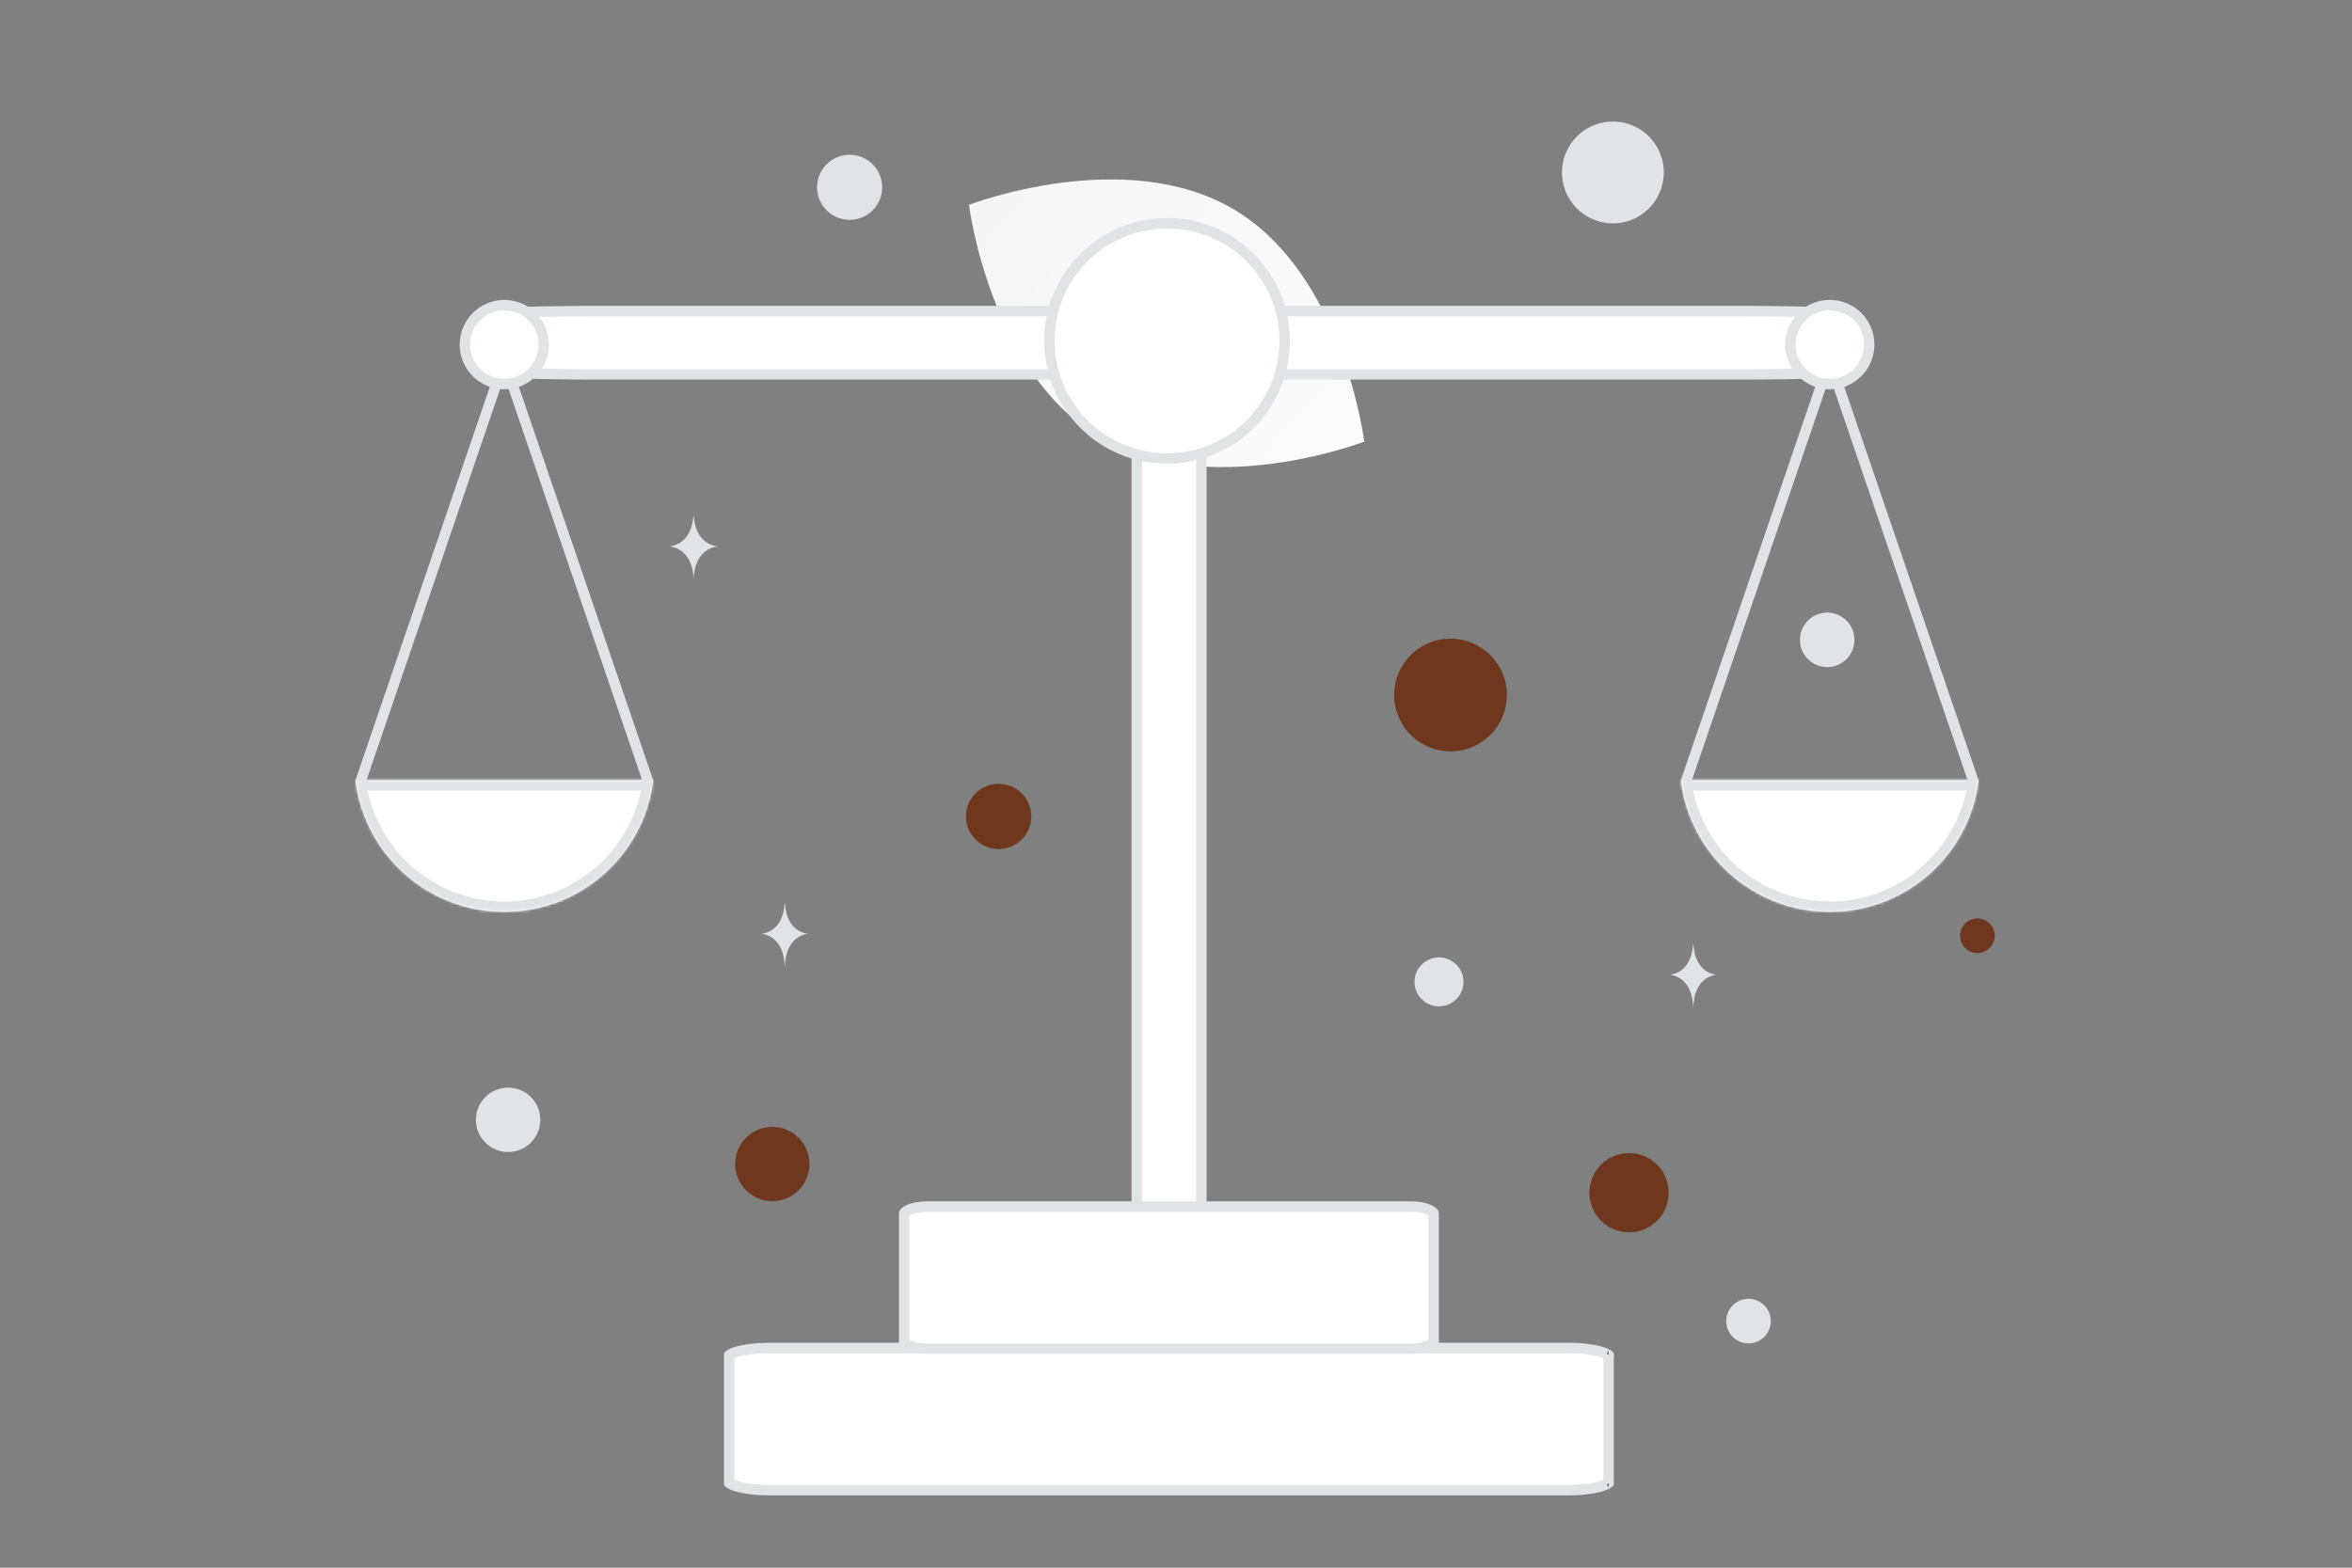 <svg width="900" height="600" viewBox="0 0 900 600" fill="none" xmlns="http://www.w3.org/2000/svg"><rect x="0" y="0" width="900" height="600" fill="#808080" stroke="none"/><path fill="transparent" d="M0 0h900v600H0z"/><path d="M420.375 167.129c41.757 25.026 101.664 1.891 101.664 1.891s-7.833-63.701-49.615-88.7c-41.756-25.026-101.639-1.92-101.639-1.92s7.834 63.702 49.59 88.729z" fill="url(#a)"/><circle cx="623.362" cy="456.485" r="15.168" transform="rotate(180 623.362 456.485)" fill="#6f381e"/><circle cx="555.046" cy="266.001" r="21.573" transform="rotate(180 555.046 266.001)" fill="#6f381e"/><circle cx="382.126" cy="312.475" r="12.486" transform="rotate(180 382.126 312.475)" fill="#6f381e"/><circle r="14.22" transform="matrix(-1 0 0 1 295.532 445.507)" fill="#6f381e"/><circle r="6.636" transform="matrix(-1 0 0 1 756.653 358.144)" fill="#6f381e"/><circle r="8.532" transform="scale(1 -1) rotate(60 772.42 326.62)" fill="#E1E4E5"/><circle r="12.324" transform="matrix(-1 0 0 1 194.431 428.585)" fill="#E1E4E5"/><circle r="9.379" transform="scale(1 -1) rotate(60 681.862 108.414)" fill="#E1E4E5"/><circle r="10.428" transform="matrix(-1 0 0 1 699.186 244.884)" fill="#E1E4E5"/><circle r="9.364" transform="scale(1 -1) rotate(-75 30.445 -546.703)" fill="#E1E4E5"/><circle r="12.457" transform="matrix(-1 0 0 1 325.112 71.683)" fill="#E1E4E5"/><ellipse rx="9.583" ry="7.666" transform="scale(1 -1) rotate(60 709.785 163.957)" fill="#E1E4E5"/><circle r="19.488" transform="scale(1 -1) rotate(-75 265.582 -435.159)" fill="#E1E4E5"/><path d="M265.325 197.494h.137c.808 11.453 9.326 11.629 9.326 11.629s-9.393.183-9.393 13.417c0-13.234-9.392-13.417-9.392-13.417s8.514-.176 9.322-11.629zm34.911 148.315h.131c.776 11.419 8.954 11.595 8.954 11.595s-9.018.183-9.018 13.377c0-13.194-9.018-13.377-9.018-13.377s8.174-.176 8.951-11.595zm347.61 15.671h.131c.777 11.419 8.954 11.595 8.954 11.595s-9.017.183-9.017 13.377c0-13.194-9.018-13.377-9.018-13.377s8.174-.176 8.95-11.595z" fill="#E1E4E5"/><path d="M458.431 529.632h-22.174c-.705 0-1.277-14.944-1.277-33.371v-363.06c0-18.427.572-33.371 1.277-33.371h22.174c.705 0 1.277 14.944 1.277 33.371v363.06c0 18.427-.572 33.371-1.277 33.371z" fill="#fff" stroke="#E1E4E5" stroke-width="4"/><path d="M189.424 142.028v-21.717c0-.691 17.931-1.251 40.042-1.251h435.633c22.111 0 40.042.56 40.042 1.251v21.717c0 .691-17.931 1.251-40.042 1.251H229.466c-22.111 0-40.042-.56-40.042-1.251zm410.518 428.298H294.623c-4.737 0-8.957-.498-11.934-1.266-1.503-.387-2.577-.816-3.227-1.212a2.672 2.672 0 0 1-.423-.305v-48.845c.071-.066.2-.169.423-.305.65-.396 1.724-.825 3.227-1.212 2.977-.768 7.197-1.265 11.934-1.265h305.319c4.737 0 8.957.497 11.934 1.265 1.503.387 2.577.816 3.227 1.212.223.136.352.239.423.305v48.845c-.071.066-.2.169-.423.305-.65.396-1.724.825-3.227 1.212-2.977.768-7.197 1.266-11.934 1.266zm-320.98-2.867.01.015c-.008-.01-.01-.015-.01-.015zm0-48.677s.002-.005.01-.015l-.01.015zm336.641 0-.01-.015c.008.01.011.015.01.015zm0 48.677c.001 0-.002.005-.01.015l.01-.015z" fill="#fff" stroke="#E1E4E5" stroke-width="4"/><path d="M539.9 516.19H354.665c-2.743 0-5.132-.477-6.761-1.169-.818-.348-1.352-.711-1.651-1.012-.206-.207-.249-.327-.256-.359v-49.33c.007-.033.05-.152.256-.359.299-.301.833-.664 1.651-1.012 1.629-.693 4.018-1.169 6.761-1.169H539.9c2.743 0 5.132.476 6.761 1.169.818.348 1.352.711 1.651 1.012.207.207.249.326.257.359v49.33c-.008.032-.05.152-.257.359-.299.301-.833.664-1.651 1.012-1.629.692-4.018 1.169-6.761 1.169zm-193.905-2.549.001.008-.001-.008zm0-49.312.001-.009-.001.009zm202.575 0-.001-.009.001.009zm0 49.312-.001.008.001-.008z" fill="#fff" stroke="#E1E4E5" stroke-width="4"/><circle cx="446.57" cy="130.458" r="45.013" fill="#fff" stroke="#E1E4E5" stroke-width="4"/><mask id="b" fill="#fff"><path fill-rule="evenodd" clip-rule="evenodd" d="M136 298.564c3.434 28.421 27.638 50.445 56.985 50.445 29.348 0 53.552-22.024 56.986-50.445H136z"/></mask><path fill-rule="evenodd" clip-rule="evenodd" d="M136 298.564c3.434 28.421 27.638 50.445 56.985 50.445 29.348 0 53.552-22.024 56.986-50.445H136z" fill="#fff"/><path d="M136 298.564v-4h-4.512l.541 4.48 3.971-.48zm113.971 0 3.971.48.541-4.48h-4.512v4zm-56.986 46.445c-27.299 0-49.82-20.488-53.014-46.925l-7.942.96c3.674 30.406 29.561 53.965 60.956 53.965v-8zM246 298.084c-3.195 26.437-25.715 46.925-53.015 46.925v8c31.396 0 57.283-23.559 60.957-53.965l-7.942-.96zm3.971-3.52H136v8h113.971v-8z" fill="#E1E4E5" mask="url(#b)"/><path transform="matrix(-.323 .946 -.961 -.276 194.41 127.608)" stroke="#E1E4E5" stroke-width="4" d="M0-2h180.659"/><path transform="matrix(.323 .946 .961 -.276 191.561 127.608)" stroke="#E1E4E5" stroke-width="4" d="M0-2h180.659"/><circle cx="192.986" cy="131.882" r="15.096" fill="#fff" stroke="#E1E4E5" stroke-width="4"/><mask id="c" fill="#fff"><path fill-rule="evenodd" clip-rule="evenodd" d="M643.17 298.564c3.434 28.421 27.638 50.445 56.985 50.445 29.348 0 53.552-22.024 56.986-50.445H643.17z"/></mask><path fill-rule="evenodd" clip-rule="evenodd" d="M643.17 298.564c3.434 28.421 27.638 50.445 56.985 50.445 29.348 0 53.552-22.024 56.986-50.445H643.17z" fill="#fff"/><path d="M643.17 298.564v-4h-4.512l.541 4.48 3.971-.48zm113.971 0 3.971.48.541-4.48h-4.512v4zm-56.986 46.445c-27.299 0-49.82-20.488-53.014-46.925l-7.942.96c3.674 30.406 29.561 53.965 60.956 53.965v-8zm53.014-46.925c-3.194 26.437-25.714 46.925-53.014 46.925v8c31.396 0 57.283-23.559 60.957-53.965l-7.943-.96zm3.972-3.52H643.17v8h113.971v-8z" fill="#E1E4E5" mask="url(#c)"/><path transform="matrix(-.323 .946 -.961 -.276 701.58 127.608)" stroke="#E1E4E5" stroke-width="4" d="M0-2h180.659"/><path transform="matrix(.323 .946 .961 -.276 698.731 127.608)" stroke="#E1E4E5" stroke-width="4" d="M0-2h180.659"/><circle cx="700.155" cy="131.882" r="15.096" fill="#fff" stroke="#E1E4E5" stroke-width="4"/><defs><linearGradient id="a" x1="581.962" y1="247.687" x2="245.973" y2="-64.49" gradientUnits="userSpaceOnUse"><stop stop-color="#fff"/><stop offset="1" stop-color="#EEE"/></linearGradient></defs></svg>